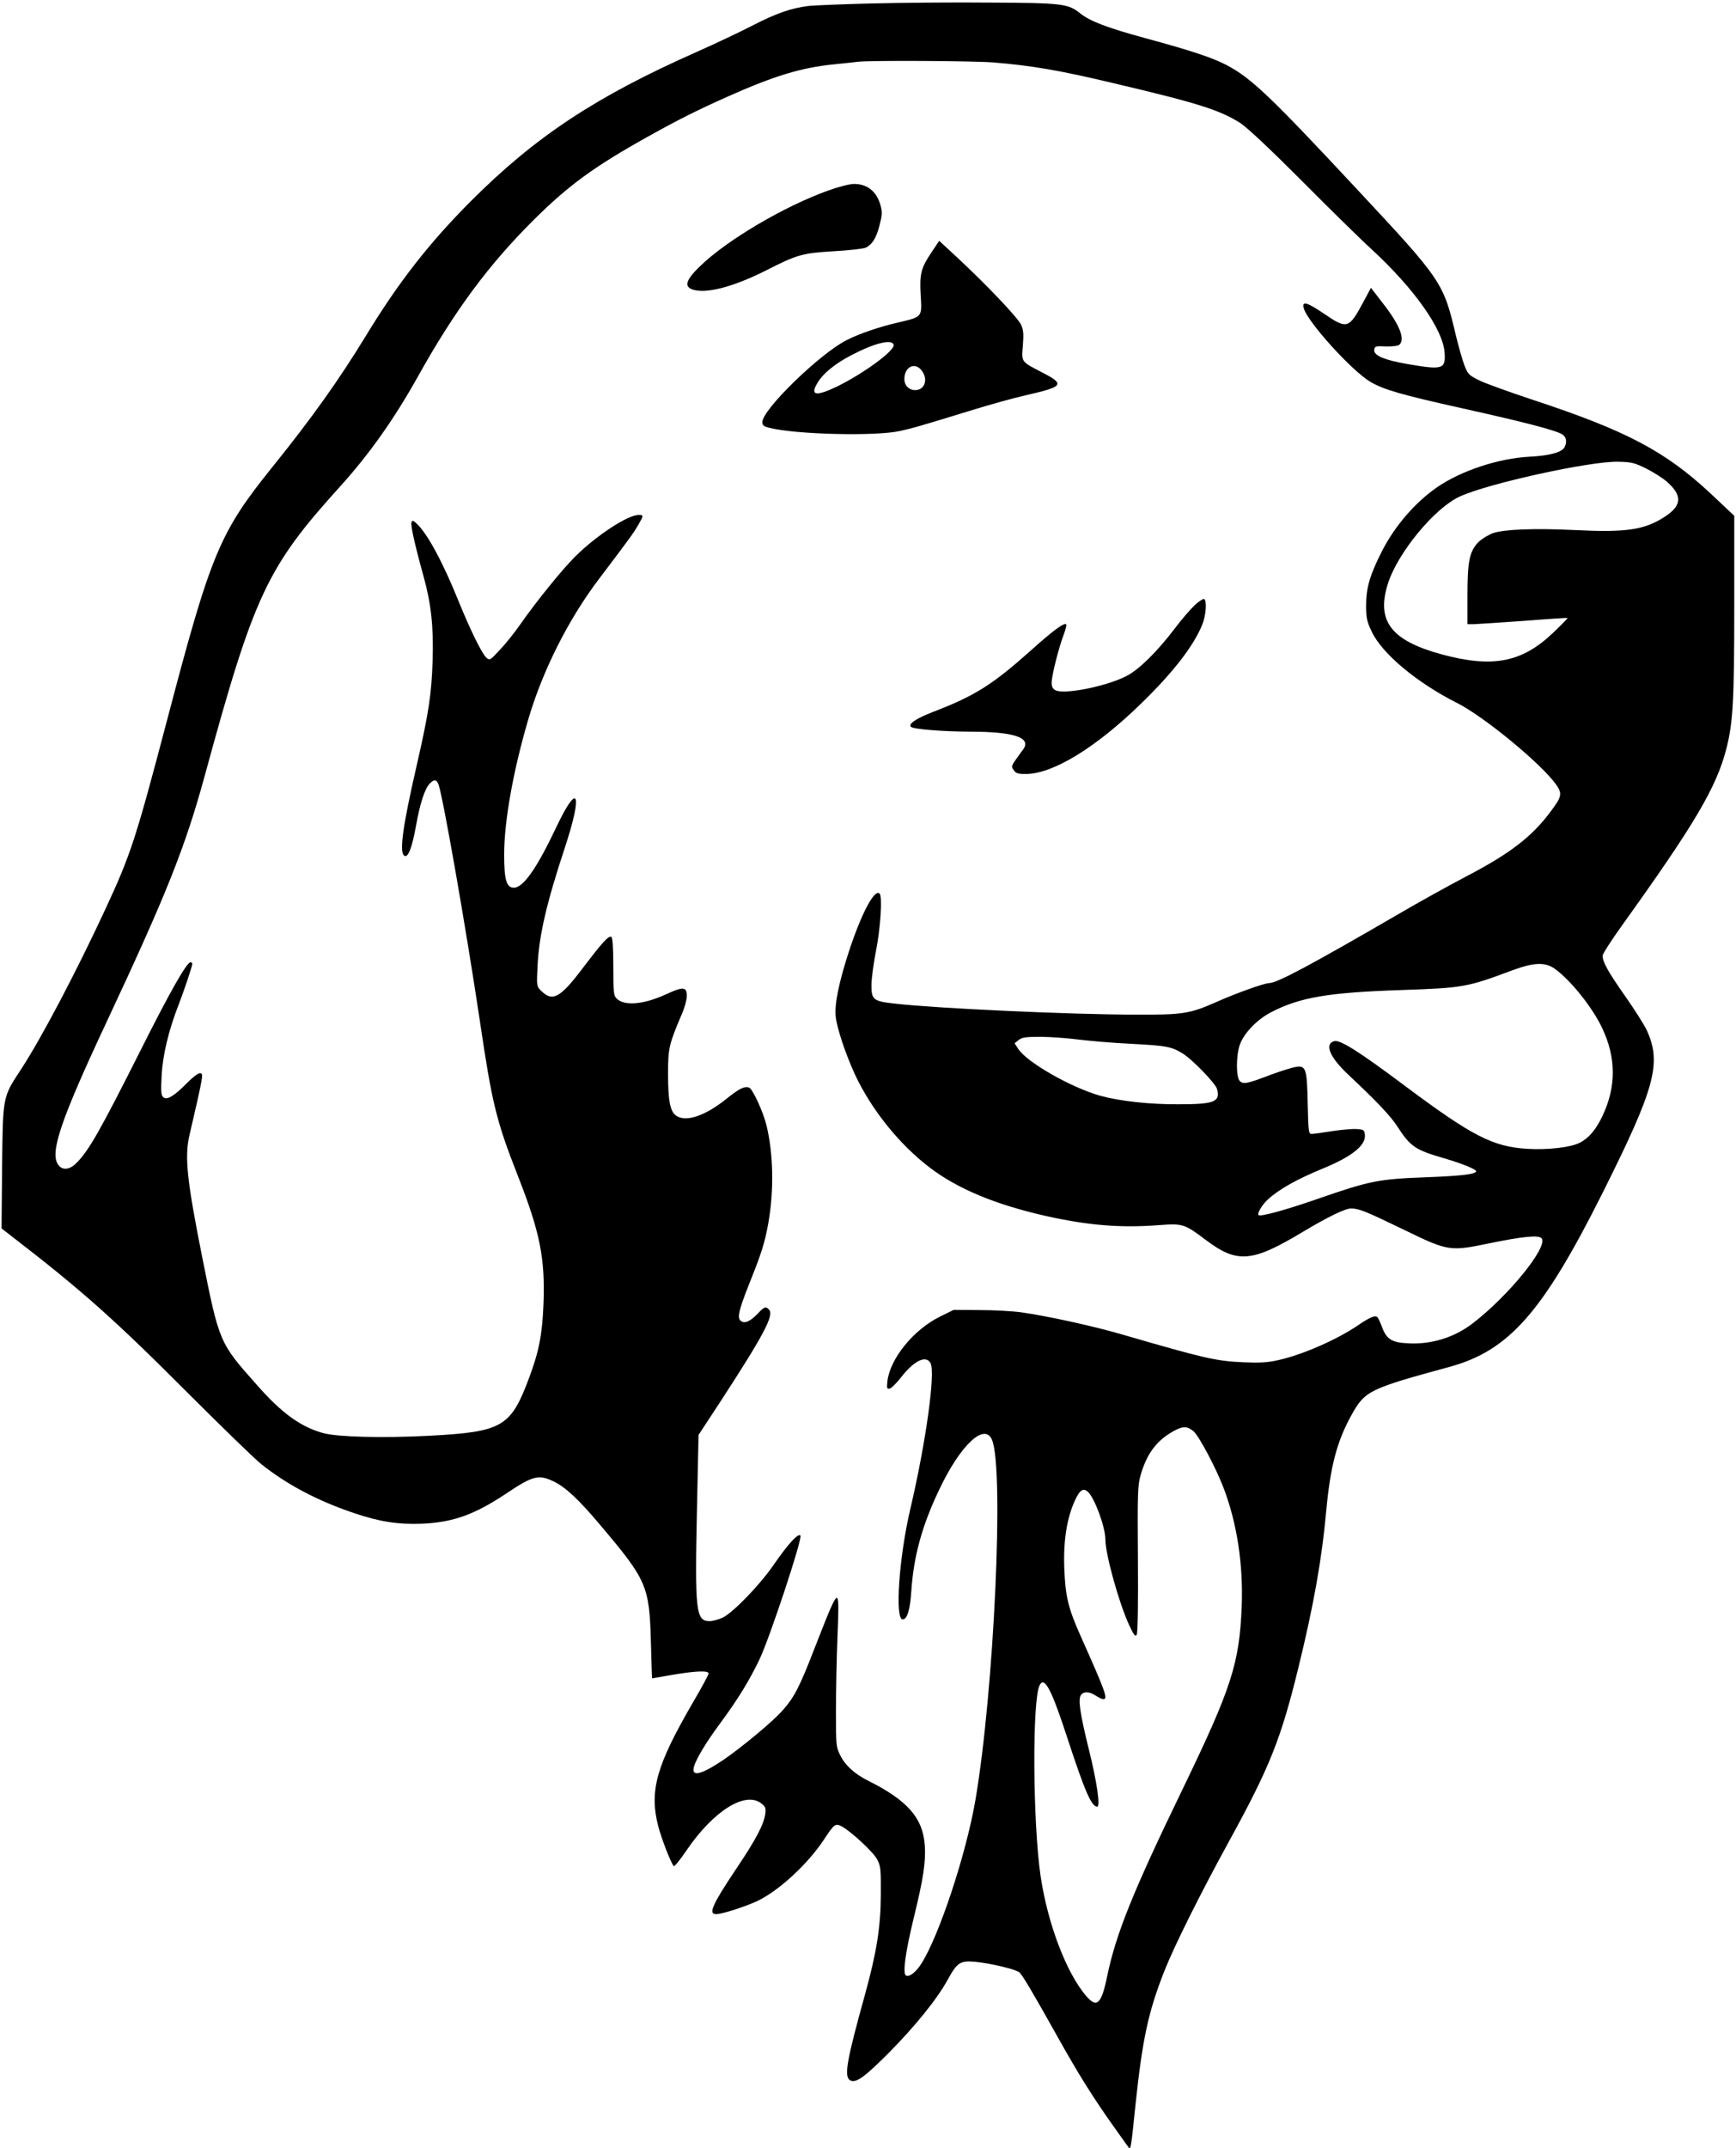 <?xml version="1.0" standalone="no"?>
<!DOCTYPE svg PUBLIC "-//W3C//DTD SVG 20010904//EN"
 "http://www.w3.org/TR/2001/REC-SVG-20010904/DTD/svg10.dtd">
<svg version="1.0" xmlns="http://www.w3.org/2000/svg"
 width="1002pt" height="1239pt" viewBox="0 0 1002 1239"
 preserveAspectRatio="xMidYMid meet">

<g transform="translate(0,1239) scale(0.1,-0.1)"
fill="#000000" stroke="none">
<path d="M5027 12370 c-165 -4 -325 -11 -357 -14 -102 -12 -191 -43 -330 -115
-74 -38 -218 -106 -320 -151 -580 -257 -928 -486 -1301 -859 -242 -242 -422
-473 -609 -781 -154 -252 -313 -475 -535 -750 -308 -382 -357 -499 -610 -1461
-182 -690 -209 -774 -355 -1089 -169 -364 -369 -744 -487 -925 -109 -166 -106
-153 -111 -565 l-3 -355 58 -45 c405 -312 594 -480 1023 -910 190 -190 377
-371 415 -402 148 -119 329 -215 542 -286 145 -49 250 -65 388 -60 182 8 305
52 493 178 147 98 181 107 267 66 68 -32 146 -105 268 -250 271 -320 285 -352
294 -678 3 -115 6 -208 7 -208 1 0 53 9 116 20 134 23 210 26 210 8 0 -7 -41
-83 -91 -168 -211 -363 -252 -508 -200 -712 19 -73 74 -215 90 -231 4 -4 37
37 73 90 155 228 340 345 433 271 23 -18 26 -26 22 -60 -8 -60 -56 -151 -162
-308 -144 -215 -169 -270 -121 -270 36 0 182 48 246 80 123 62 282 210 373
346 62 94 68 99 104 81 53 -28 183 -148 205 -190 21 -39 23 -54 22 -207 -1
-185 -24 -328 -89 -565 -110 -396 -125 -483 -87 -504 32 -17 82 19 217 154
155 156 284 315 345 427 55 100 72 111 160 103 91 -9 237 -44 255 -62 19 -18
81 -124 215 -363 125 -224 210 -359 326 -522 48 -68 89 -125 91 -127 9 -12 14
23 37 250 40 379 74 537 167 772 58 146 205 441 370 742 238 433 302 593 404
1010 87 355 135 624 160 902 24 258 62 402 148 556 76 135 102 148 562 273
345 94 539 314 885 1004 303 605 342 748 255 938 -14 30 -70 119 -125 197 -99
141 -130 197 -130 233 0 10 50 88 111 173 421 586 547 799 604 1023 38 150 45
277 45 825 l0 516 -137 129 c-261 243 -485 362 -1026 540 -139 46 -280 97
-313 114 -56 28 -62 35 -82 86 -11 30 -33 106 -48 168 -73 310 -79 319 -573
848 -499 535 -609 640 -752 715 -82 43 -210 85 -469 155 -220 60 -317 97 -374
142 -71 57 -101 61 -526 63 -212 2 -519 -1 -683 -5z m704 -340 c222 -18 383
-45 701 -121 485 -114 612 -155 729 -230 40 -27 166 -145 349 -328 157 -158
340 -338 408 -400 245 -226 410 -459 420 -594 7 -96 -10 -102 -212 -67 -136
23 -199 50 -194 83 3 20 8 22 67 19 36 -1 70 3 77 9 37 31 3 117 -99 246 l-64
83 -44 -82 c-83 -155 -94 -158 -226 -68 -99 67 -129 76 -118 33 19 -77 280
-365 386 -426 77 -45 178 -74 529 -152 360 -80 542 -127 578 -151 23 -15 28
-44 12 -74 -16 -29 -86 -48 -200 -54 -179 -9 -395 -80 -535 -176 -126 -87
-244 -223 -318 -368 -69 -135 -92 -212 -92 -312 0 -75 4 -93 33 -154 60 -127
262 -295 493 -411 158 -80 490 -354 573 -473 34 -50 30 -68 -35 -154 -106
-143 -234 -241 -477 -368 -103 -54 -286 -155 -407 -226 -491 -285 -694 -394
-739 -394 -28 0 -190 -58 -305 -109 -154 -68 -192 -74 -466 -73 -394 1 -1141
36 -1385 63 -130 14 -140 22 -140 107 0 37 12 126 26 197 26 129 38 315 21
331 -29 29 -104 -112 -176 -330 -59 -181 -86 -311 -77 -382 8 -69 58 -217 112
-334 95 -202 257 -403 433 -536 161 -122 381 -213 671 -278 244 -54 430 -69
650 -52 138 10 146 8 273 -88 179 -134 265 -126 555 48 147 88 246 136 280
136 45 0 83 -15 306 -123 255 -124 264 -125 492 -78 195 40 285 49 302 29 40
-48 -193 -335 -401 -493 -102 -78 -233 -119 -363 -113 -100 4 -130 22 -157 94
-10 27 -22 53 -27 57 -12 13 -43 0 -112 -47 -122 -83 -323 -171 -462 -201 -61
-14 -106 -16 -200 -12 -159 7 -226 23 -698 160 -164 48 -428 106 -583 128 -49
7 -158 13 -240 13 l-151 1 -79 -39 c-152 -75 -288 -242 -303 -373 -4 -39 -3
-45 13 -42 10 2 39 31 65 64 76 98 145 131 171 83 29 -55 -26 -454 -116 -838
-66 -280 -91 -640 -45 -640 26 0 43 54 50 164 14 202 62 377 160 582 122 259
263 392 306 289 70 -169 12 -1445 -96 -2077 -53 -310 -210 -785 -313 -945 -30
-48 -70 -78 -88 -67 -20 12 -3 134 45 332 55 224 70 322 64 416 -10 159 -98
261 -326 375 -80 40 -134 89 -163 149 -23 45 -24 57 -24 252 0 113 4 308 9
434 10 251 7 263 -41 158 -14 -32 -56 -137 -94 -235 -83 -215 -115 -277 -182
-352 -58 -66 -236 -213 -344 -287 -126 -84 -183 -98 -168 -40 11 44 68 140
155 257 99 134 167 245 225 367 59 125 249 698 235 712 -14 14 -72 -50 -155
-170 -79 -115 -231 -272 -292 -303 -23 -11 -58 -21 -77 -21 -80 0 -86 56 -73
654 l9 420 128 195 c248 381 307 493 280 526 -18 22 -29 19 -64 -19 -39 -41
-70 -58 -90 -50 -35 13 -28 51 37 216 74 184 91 239 112 355 33 188 29 399
-11 563 -19 77 -79 209 -100 217 -26 10 -58 -6 -129 -63 -124 -100 -236 -138
-292 -99 -35 24 -47 87 -47 240 0 150 5 171 79 345 16 36 29 83 29 105 1 54
-21 56 -118 11 -130 -60 -242 -70 -287 -25 -17 17 -19 35 -19 183 0 110 -4
167 -11 172 -16 9 -49 -27 -164 -178 -132 -175 -176 -198 -242 -132 -26 26
-26 27 -20 148 9 173 52 359 157 676 106 322 77 386 -51 115 -111 -234 -189
-345 -243 -345 -43 0 -56 46 -56 192 0 189 51 476 136 768 82 285 234 588 413
823 178 235 199 264 224 308 33 56 33 59 3 59 -62 0 -243 -118 -365 -239 -75
-74 -228 -263 -317 -391 -32 -46 -85 -113 -118 -147 -57 -62 -59 -63 -79 -46
-26 24 -92 159 -157 318 -92 229 -182 396 -244 454 -21 20 -26 22 -31 8 -6
-15 20 -132 70 -312 44 -159 58 -290 52 -485 -6 -195 -23 -304 -91 -601 -84
-365 -104 -515 -69 -526 20 -7 42 51 64 173 23 130 51 216 80 245 24 24 36 24
48 0 22 -41 160 -828 241 -1371 70 -473 94 -574 220 -894 127 -324 157 -474
147 -736 -7 -179 -26 -276 -86 -435 -104 -276 -154 -304 -576 -326 -265 -14
-526 -7 -608 15 -131 36 -240 114 -385 279 -216 243 -216 242 -315 737 -88
442 -102 576 -74 700 84 362 83 360 60 360 -10 0 -43 -25 -73 -56 -75 -76
-115 -100 -137 -83 -13 12 -15 30 -10 124 6 119 40 262 98 410 34 88 79 223
79 236 0 5 -5 9 -10 9 -22 0 -116 -165 -282 -495 -241 -479 -305 -591 -376
-662 -41 -42 -84 -45 -108 -8 -46 71 19 261 282 822 345 736 453 1006 565
1416 286 1048 359 1204 783 1672 167 185 308 383 447 631 213 382 407 644 668
904 201 200 350 309 661 482 173 97 290 155 465 233 268 119 421 165 610 184
61 6 124 13 140 15 73 8 654 5 776 -4z m3770 -2342 c42 -21 96 -55 121 -77 90
-80 86 -137 -14 -202 -118 -76 -222 -91 -523 -76 -231 11 -405 4 -468 -18 -27
-10 -64 -33 -83 -51 -52 -53 -64 -110 -64 -306 l0 -168 38 0 c20 1 150 9 287
19 138 11 251 18 253 17 1 -2 -36 -40 -83 -85 -180 -172 -349 -205 -644 -125
-291 79 -378 192 -311 405 55 178 269 438 415 505 165 76 754 205 916 201 76
-2 93 -6 160 -39z m-525 -2887 c90 -65 213 -219 269 -335 84 -174 85 -343 4
-513 -37 -78 -79 -128 -131 -154 -53 -27 -184 -42 -302 -35 -199 12 -319 74
-700 358 -271 203 -383 274 -416 263 -57 -18 -24 -94 84 -195 159 -149 242
-236 280 -295 77 -119 104 -137 273 -186 100 -29 183 -63 183 -74 0 -17 -81
-27 -289 -35 -275 -10 -326 -21 -621 -123 -187 -65 -335 -106 -346 -95 -9 9
21 60 53 89 65 60 168 118 327 183 161 67 240 131 234 190 -3 29 -6 31 -47 34
-24 2 -89 -4 -143 -12 -54 -9 -107 -16 -117 -16 -18 0 -19 12 -23 173 -4 206
-10 223 -71 213 -22 -4 -86 -24 -143 -45 -136 -52 -158 -56 -178 -36 -22 22
-22 145 0 209 23 66 99 146 181 188 166 86 329 114 757 128 350 12 375 16 636
114 125 46 190 48 246 7z m-2757 -406 c63 -8 200 -20 305 -25 207 -11 236 -16
299 -54 55 -32 194 -175 202 -208 19 -73 -16 -87 -222 -87 -168 -1 -338 18
-452 49 -170 48 -426 194 -475 272 l-20 31 23 18 c19 16 41 19 125 19 55 0
152 -7 215 -15z m670 -2260 c32 -28 131 -214 175 -331 77 -204 112 -439 103
-678 -13 -331 -59 -472 -344 -1061 -284 -586 -382 -829 -433 -1075 -32 -157
-59 -183 -118 -115 -115 131 -225 418 -266 696 -45 308 -49 1019 -5 1100 28
53 69 -27 160 -306 101 -308 139 -395 172 -395 19 0 -2 145 -48 329 -52 211
-64 293 -45 316 17 21 49 19 85 -5 17 -11 36 -20 43 -20 29 0 13 42 -132 367
-71 159 -87 227 -93 388 -6 159 15 290 61 390 28 62 48 75 75 51 39 -35 101
-204 101 -274 0 -86 78 -365 136 -492 29 -62 37 -72 45 -58 6 11 9 176 7 435
-3 371 -1 425 14 480 35 125 91 202 188 257 57 32 81 32 119 1z"/>
<path d="M4780 11291 c-254 -91 -583 -285 -738 -435 -92 -88 -98 -128 -23
-141 84 -14 232 29 406 117 177 90 206 98 388 109 88 5 170 14 185 21 37 19
60 55 79 130 15 58 16 74 5 115 -22 79 -77 123 -154 122 -24 0 -90 -17 -148
-38z"/>
<path d="M5380 10940 c-64 -95 -73 -127 -66 -252 8 -129 11 -125 -134 -159
-101 -23 -222 -64 -292 -100 -154 -77 -488 -401 -488 -474 0 -18 8 -25 43 -33
151 -38 612 -49 750 -18 77 17 103 24 432 125 94 29 228 66 299 82 214 49 224
62 95 129 -128 66 -123 60 -115 158 5 68 3 90 -11 120 -19 40 -194 225 -365
384 l-107 99 -41 -61z m-222 -538 c10 -32 -171 -165 -328 -242 -124 -59 -157
-51 -109 26 31 51 101 108 192 155 134 70 234 95 245 61z m161 -148 c40 -50
19 -114 -36 -114 -37 0 -63 27 -63 64 0 70 60 100 99 50z"/>
<path d="M6895 8899 c-24 -23 -77 -84 -116 -136 -102 -134 -207 -237 -279
-273 -118 -60 -359 -107 -408 -81 -16 8 -22 21 -22 45 0 39 41 201 70 277 11
29 17 55 14 58 -11 12 -78 -37 -209 -155 -218 -194 -318 -257 -557 -349 -101
-39 -147 -70 -130 -87 14 -14 182 -27 342 -28 254 0 356 -35 305 -103 -75
-103 -71 -94 -51 -123 12 -15 26 -19 73 -18 155 4 399 153 657 404 189 183
307 337 356 459 21 54 27 136 10 146 -5 3 -30 -13 -55 -36z"/>
</g>
</svg>
